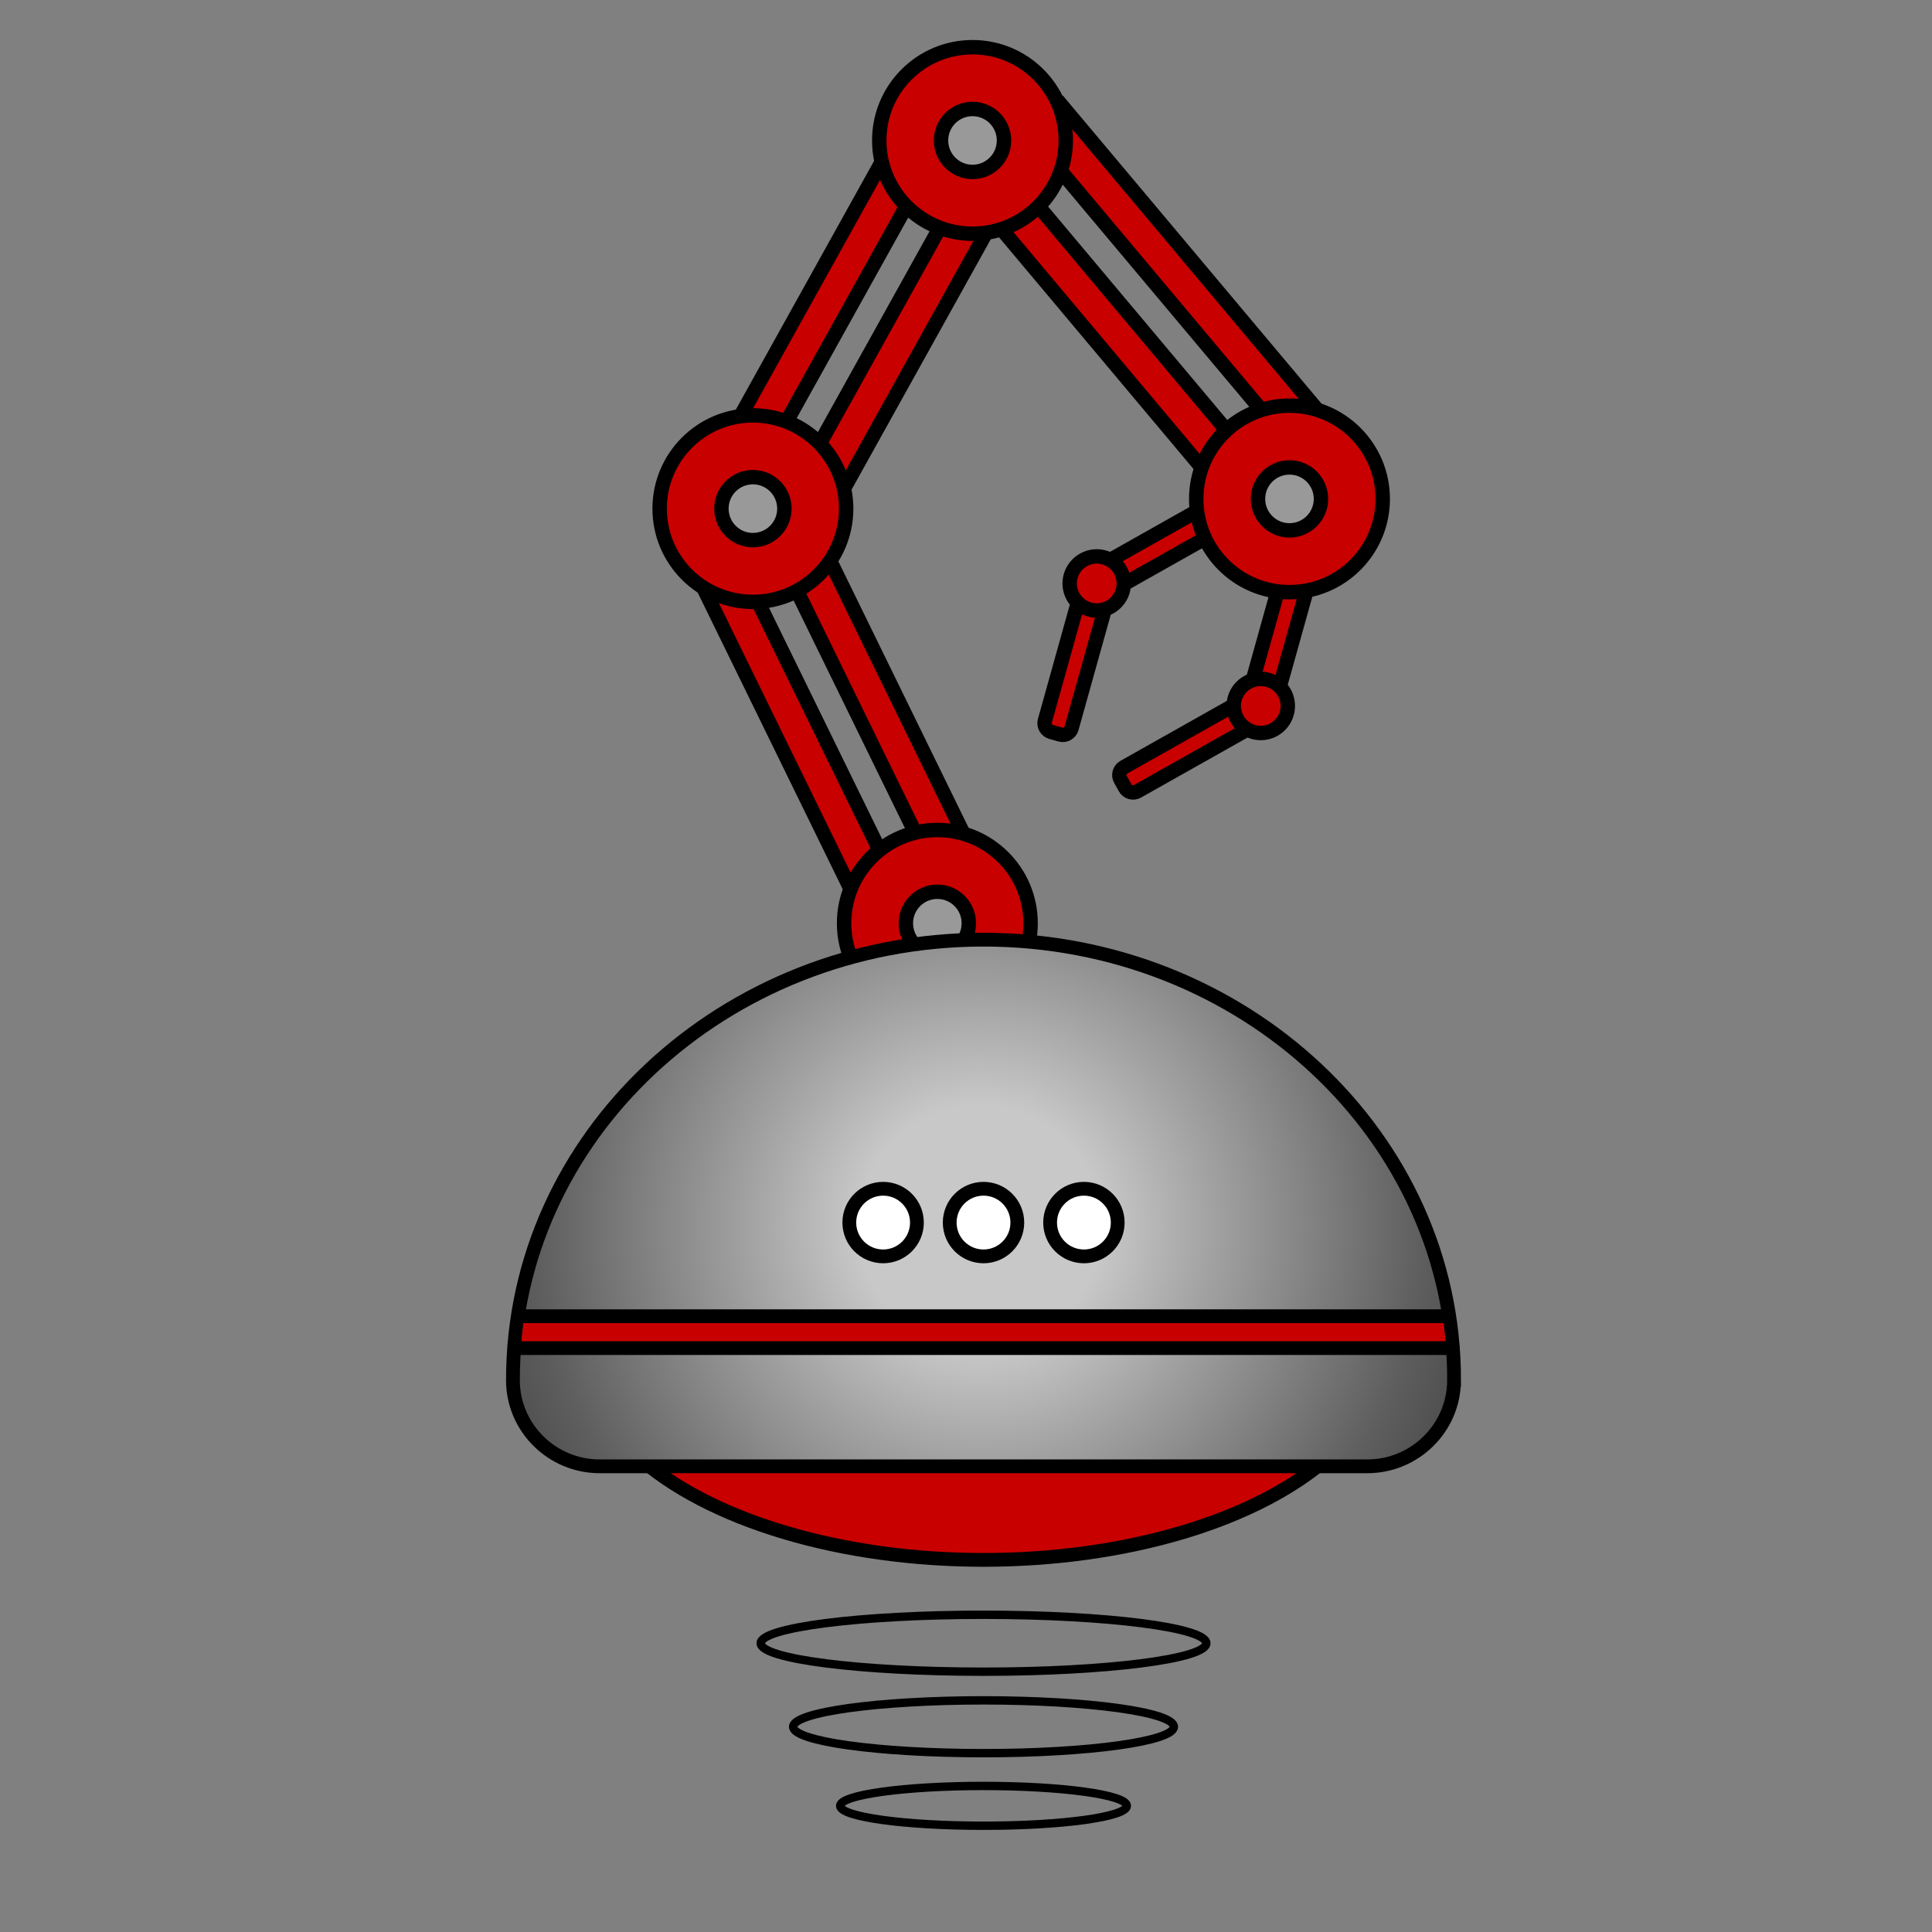 <?xml version="1.0" encoding="UTF-8"?><svg id="Robos" xmlns="http://www.w3.org/2000/svg" xmlns:xlink="http://www.w3.org/1999/xlink" viewBox="0 0 300 300"><rect x="0" y="0" width="300" height="300" fill="#808080" stroke="none"/><defs><style>.cls-1,.cls-2,.cls-3{fill:#c90000;}.cls-2,.cls-4,.cls-5,.cls-6,.cls-7,.cls-8,.cls-3{stroke:#000;stroke-linecap:round;stroke-miterlimit:10;}.cls-2,.cls-5{stroke-width:2.24px;}.cls-4{fill:none;stroke-width:1.3px;}.cls-5{fill:#999;}.cls-6{fill:#fff;}.cls-6,.cls-7,.cls-8,.cls-3{stroke-width:2.14px;}.cls-7{fill:url(#radial-gradient);}.cls-8{fill:#fa2e19;}</style><symbol id="Robot_arm_4" viewBox="0 0 114.52 152.76"><g><g><polygon class="cls-2" points="11.83 77.9 38.98 133.41 32.98 136.34 5.84 80.83 11.83 77.9"/><polygon class="cls-2" points="23.37 72.26 50.51 127.77 44.52 130.7 17.38 75.19 23.37 72.26"/></g><circle class="cls-2" cx="44.24" cy="137.15" r="14.48"/><circle class="cls-5" cx="44.24" cy="137.15" r="4.89"/><g><polygon class="cls-2" points="45.29 15.25 15.26 69.25 9.44 66.01 39.46 12.01 45.29 15.25"/><polygon class="cls-2" points="56.51 21.49 26.49 75.49 20.66 72.25 50.68 18.25 56.51 21.49"/></g><circle class="cls-2" cx="15.6" cy="72.77" r="14.48"/><circle class="cls-5" cx="15.6" cy="72.77" r="4.89"/><g><polygon class="cls-2" points="98.19 61.79 58.46 14.47 63.57 10.18 103.3 57.5 98.19 61.79"/><polygon class="cls-2" points="88.36 70.05 48.63 22.72 53.74 18.44 93.47 65.76 88.36 70.05"/></g><circle class="cls-2" cx="49.7" cy="15.6" r="14.48"/><circle class="cls-5" cx="49.7" cy="15.6" r="4.89"/><g><g><path class="cls-2" d="M94.53,105.46l-1.42-.4c-.75-.21-1.19-.99-.98-1.74l6.25-22.38c.21-.75,.99-1.19,1.74-.98l1.42,.4c.75,.21,1.19,.99,.98,1.74l-6.25,22.38c-.21,.75-.99,1.19-1.74,.98Z"/><path class="cls-2" d="M95.39,102.04l.72,1.29c.38,.68,.14,1.54-.54,1.92l-20.25,11.41c-.68,.38-1.54,.14-1.92-.54l-.72-1.29c-.38-.68-.14-1.54,.54-1.92l20.25-11.41c.68-.38,1.54-.14,1.92,.54Z"/><circle class="cls-2" cx="94.46" cy="103.41" r="4.2"/></g><g><path class="cls-2" d="M68.93,82.35l1.42,.4c.75,.21,1.19,.99,.98,1.74l-6.25,22.38c-.21,.75-.99,1.19-1.74,.98l-1.42-.4c-.75-.21-1.19-.99-.98-1.74l6.25-22.38c.21-.75,.99-1.19,1.74-.98Z"/><path class="cls-2" d="M68.06,85.76l-.72-1.29c-.38-.68-.14-1.54,.54-1.92l20.25-11.41c.68-.38,1.54-.14,1.92,.54l.72,1.29c.38,.68,.14,1.54-.54,1.92l-20.25,11.41c-.68,.38-1.54,.14-1.92-.54Z"/><circle class="cls-2" cx="68.99" cy="84.39" r="4.2"/></g></g><circle class="cls-2" cx="98.92" cy="71.26" r="14.48"/><circle class="cls-5" cx="98.92" cy="71.26" r="4.89"/></g></symbol><radialGradient id="radial-gradient" cx="73.53" cy="45.64" fx="73.53" fy="45.64" r="104.36" gradientTransform="matrix(1, 0, 0, 1, 0, 0)" gradientUnits="userSpaceOnUse"><stop offset=".18" stop-color="#c8c8c8"/><stop offset=".35" stop-color="#a1a1a1"/><stop offset=".66" stop-color="#5e5e5e"/><stop offset=".81" stop-color="#454545"/></radialGradient><symbol id="Robot_base_3_2" viewBox="0 0 148.28 139.31"><g><ellipse class="cls-3" cx="74.14" cy="65.12" rx="62.07" ry="32.26"/><g><ellipse class="cls-4" cx="74.14" cy="110.32" rx="34.6" ry="4.42"/><ellipse class="cls-4" cx="74.14" cy="123.29" rx="29.56" ry="4.1"/><ellipse class="cls-4" cx="74.14" cy="135.57" rx="22.26" ry="3.09"/></g><path class="cls-7" d="M147.21,69.39C147.21,31.66,114.5,1.07,74.14,1.07S1.07,31.66,1.07,69.39h0v.1c0,7.38,6.08,13.36,13.46,13.36h119.21c7.38,0,13.46-5.98,13.46-13.36v-.1h0Z"/><g><circle class="cls-6" cx="89.73" cy="45" r="5.25"/><circle class="cls-6" cx="74.14" cy="45" r="5.25"/><circle class="cls-6" cx="58.55" cy="45" r="5.25"/></g><polygon class="cls-1" points="2.27 64.49 146.01 64.49 145.47 59.54 2.79 59.54 2.27 64.49"/><line class="cls-8" x1="1.31" y1="64.49" x2="146.97" y2="64.49"/><line class="cls-8" x1="146.01" y1="59.54" x2="2.27" y2="59.54"/></g></symbol></defs><use width="114.52" height="152.76" transform="translate(101.31 6.21)" xlink:href="#Robot_arm_4"/><use width="148.28" height="139.31" transform="translate(78.58 144.84)" xlink:href="#Robot_base_3_2"/></svg>